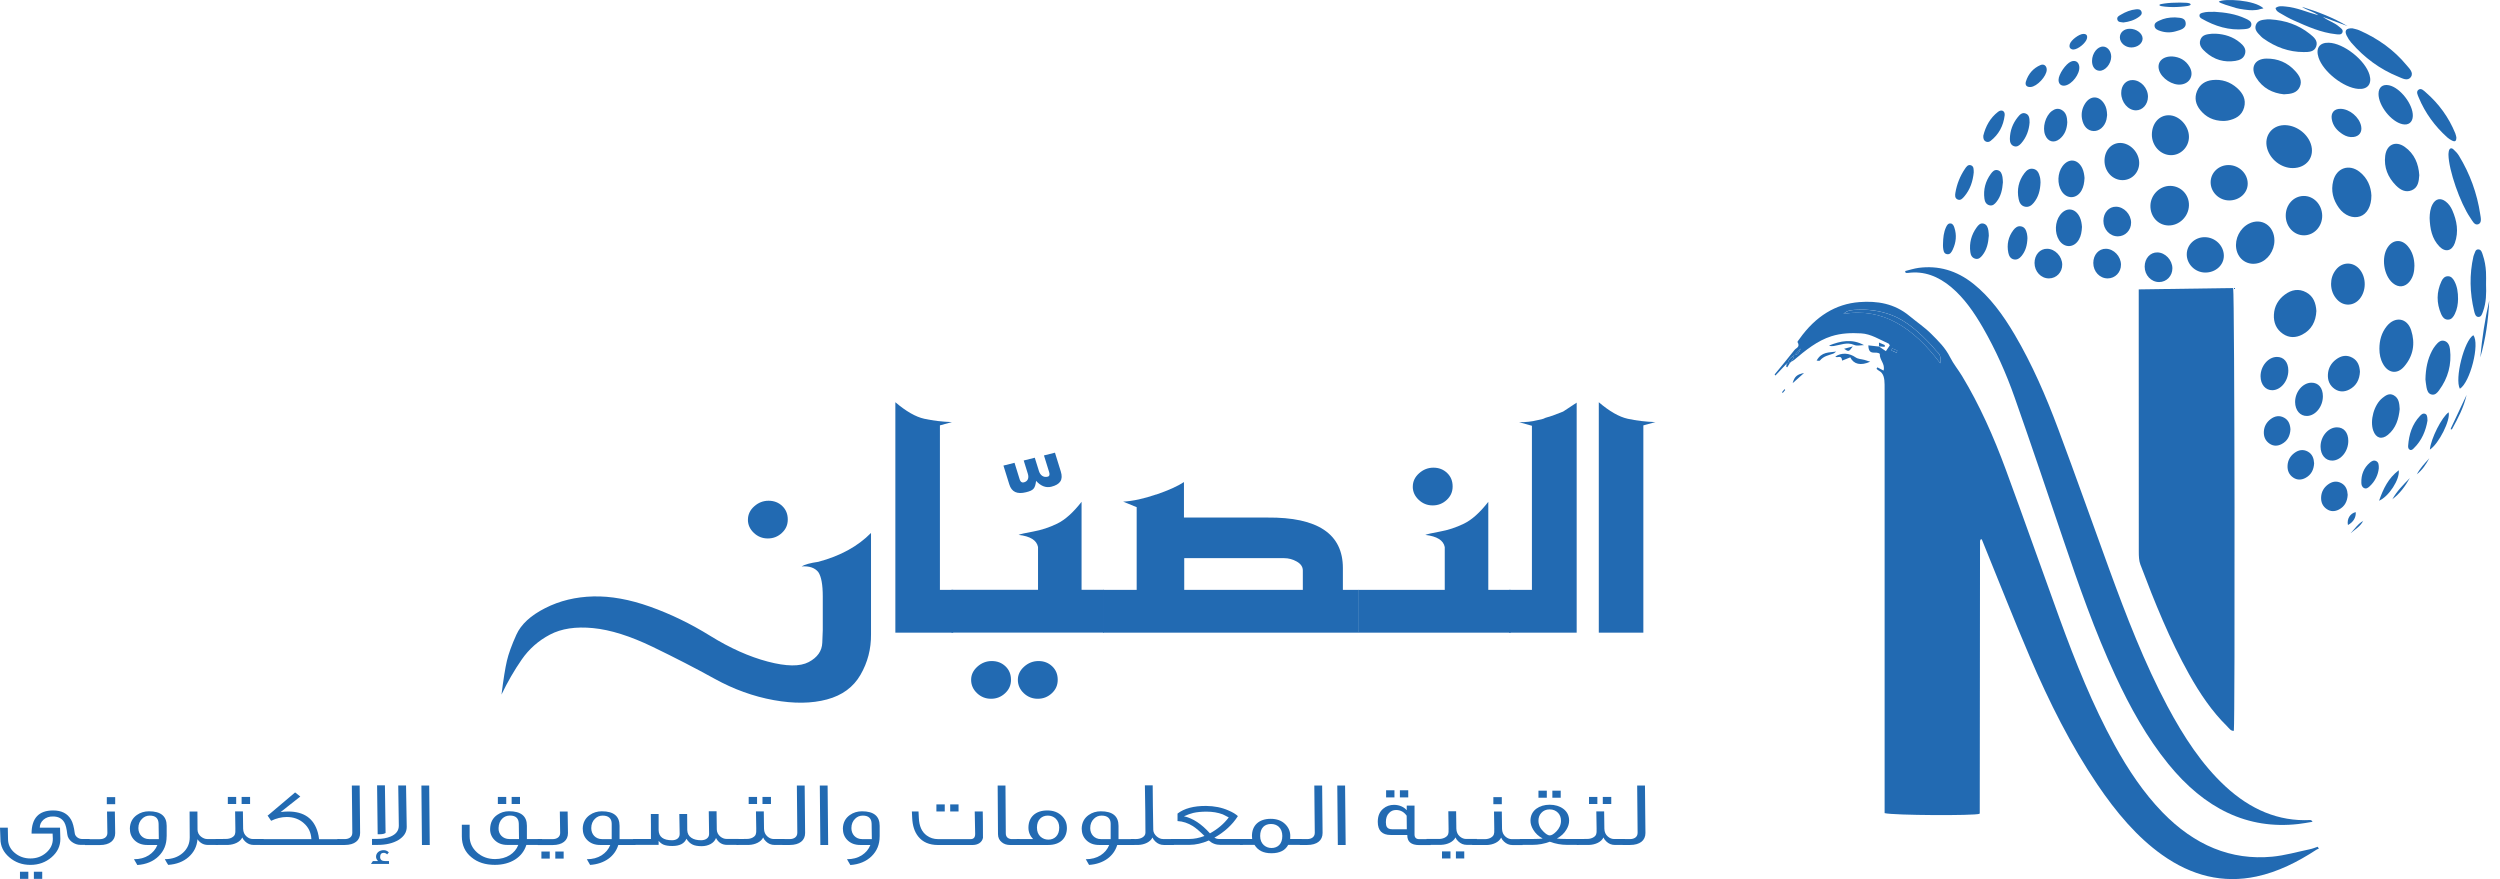 <svg width="91" height="32" viewBox="0 0 91 32" fill="none" xmlns="http://www.w3.org/2000/svg">
<path d="M21.591 21.71C22.23 21.694 22.921 21.819 23.665 22.084C24.409 22.349 25.139 22.703 25.856 23.147C26.573 23.591 27.269 23.903 27.947 24.082C28.625 24.261 29.121 24.267 29.438 24.099C29.755 23.931 29.919 23.696 29.931 23.397C29.943 23.097 29.949 22.944 29.949 22.939V21.71C29.949 21.282 29.895 20.987 29.788 20.827C29.663 20.667 29.459 20.597 29.178 20.618C29.286 20.549 29.489 20.493 29.788 20.45C30.588 20.236 31.227 19.886 31.705 19.399V23.084C31.711 23.619 31.583 24.111 31.323 24.561C31.064 25.012 30.657 25.311 30.101 25.46C29.546 25.609 28.9 25.618 28.162 25.484C27.424 25.35 26.71 25.092 26.017 24.71C25.325 24.327 24.571 23.939 23.756 23.545C22.941 23.152 22.219 22.924 21.589 22.863C20.959 22.801 20.434 22.88 20.018 23.1C19.6 23.32 19.256 23.623 18.988 24.011C18.72 24.399 18.474 24.823 18.254 25.283C18.325 24.721 18.391 24.312 18.451 24.055C18.511 23.798 18.625 23.481 18.796 23.103C18.966 22.727 19.315 22.404 19.844 22.136C20.372 21.867 20.955 21.726 21.595 21.71H21.591ZM27.225 18.916C27.225 18.729 27.301 18.567 27.453 18.431C27.605 18.295 27.78 18.227 27.976 18.227C28.172 18.227 28.339 18.29 28.474 18.419C28.608 18.547 28.675 18.711 28.675 18.909C28.675 19.107 28.604 19.265 28.46 19.399C28.317 19.533 28.146 19.6 27.949 19.6C27.752 19.6 27.581 19.532 27.438 19.395C27.295 19.259 27.224 19.1 27.224 18.918L27.225 18.916Z" fill="#226AB2"/>
<path d="M34.211 21.472H34.696V23.03H32.591V14.641C32.98 14.972 33.33 15.174 33.644 15.243C33.958 15.312 34.294 15.352 34.651 15.364L34.213 15.484V21.473L34.211 21.472Z" fill="#226AB2"/>
<path d="M39.37 21.469H40.185V23.027H34.632V21.469H37.784V19.911C37.736 19.665 37.501 19.518 37.077 19.47C37.131 19.443 37.307 19.403 37.605 19.349C37.903 19.295 38.196 19.2 38.483 19.06C38.77 18.92 39.065 18.656 39.369 18.266V21.469H39.37ZM35.349 24.744C35.349 24.562 35.425 24.403 35.577 24.266C35.729 24.13 35.904 24.062 36.101 24.062C36.298 24.062 36.464 24.126 36.599 24.254C36.734 24.383 36.8 24.545 36.8 24.744C36.8 24.943 36.729 25.1 36.585 25.234C36.442 25.368 36.272 25.435 36.074 25.435C35.877 25.435 35.706 25.367 35.563 25.231C35.42 25.095 35.349 24.932 35.349 24.745V24.744ZM37.05 24.744C37.05 24.562 37.126 24.403 37.278 24.266C37.43 24.13 37.605 24.062 37.803 24.062C38 24.062 38.165 24.126 38.3 24.254C38.435 24.383 38.501 24.545 38.501 24.744C38.501 24.943 38.43 25.1 38.287 25.234C38.143 25.368 37.973 25.435 37.776 25.435C37.578 25.435 37.408 25.367 37.264 25.231C37.121 25.095 37.05 24.932 37.05 24.745V24.744Z" fill="#226AB2"/>
<path d="M42.089 18.001C42.534 17.848 42.869 17.697 43.096 17.547V18.839H46.132C47.965 18.822 48.881 19.435 48.881 20.677V21.471H49.445V23.029H40.157V21.471H41.375V18.461L40.883 18.26C41.24 18.239 41.642 18.151 42.087 17.998L42.089 18.001ZM47.423 21.472V20.766C47.423 20.632 47.349 20.524 47.203 20.441C47.058 20.358 46.903 20.317 46.743 20.317H43.106V21.472H47.423Z" fill="#226AB2"/>
<path d="M54.175 21.471H54.99V23.029H49.437V21.471H52.589V19.913C52.541 19.667 52.306 19.52 51.882 19.471C51.936 19.445 52.112 19.404 52.41 19.35C52.708 19.297 53.001 19.201 53.288 19.061C53.575 18.922 53.87 18.657 54.174 18.267V21.471H54.175ZM51.426 17.713C51.426 17.526 51.502 17.364 51.654 17.228C51.806 17.092 51.981 17.023 52.177 17.023C52.373 17.023 52.54 17.087 52.675 17.216C52.81 17.344 52.876 17.508 52.876 17.706C52.876 17.903 52.805 18.062 52.662 18.196C52.518 18.33 52.348 18.397 52.15 18.397C51.953 18.397 51.783 18.329 51.639 18.192C51.496 18.056 51.425 17.897 51.425 17.715L51.426 17.713Z" fill="#226AB2"/>
<path d="M56.89 14.986L57.391 14.656V23.029H54.929V21.471H55.762V15.498L55.297 15.369C55.548 15.369 55.765 15.345 55.95 15.297C55.998 15.286 56.048 15.276 56.102 15.265C56.156 15.254 56.206 15.235 56.254 15.209C56.32 15.192 56.406 15.166 56.514 15.129C56.622 15.091 56.747 15.043 56.89 14.984V14.986Z" fill="#226AB2"/>
<path d="M59.818 23.03H58.196V14.641C58.585 14.972 58.935 15.174 59.249 15.243C59.563 15.312 59.898 15.352 60.256 15.364L59.818 15.484V23.031V23.03Z" fill="#226AB2"/>
<path d="M38.401 16.479L38.614 17.165C38.707 17.464 38.591 17.636 38.267 17.717C38.061 17.769 37.875 17.682 37.714 17.504C37.676 17.788 37.621 17.85 37.345 17.918C37.022 17.999 36.823 17.906 36.739 17.633L36.525 16.947L36.929 16.846L37.117 17.453C37.144 17.541 37.198 17.575 37.267 17.559C37.424 17.519 37.457 17.388 37.414 17.247L37.263 16.762L37.666 16.661L37.817 17.146C37.864 17.295 37.978 17.391 38.135 17.351C38.203 17.334 38.217 17.274 38.189 17.185L38 16.578L38.403 16.477L38.401 16.479Z" fill="#226AB2"/>
<path d="M3.262 30.539V30.753H2.929C2.818 30.753 2.711 30.717 2.613 30.644C2.518 30.57 2.46 30.477 2.448 30.359C2.427 30.169 2.393 30.025 2.341 29.934C2.254 29.79 2.119 29.72 1.929 29.72C1.794 29.716 1.678 29.757 1.583 29.837C1.492 29.918 1.448 30.014 1.448 30.128H2.185L2.197 30.539C2.197 30.8 2.09 31.02 1.877 31.204C1.667 31.387 1.407 31.482 1.107 31.482C0.806 31.482 0.551 31.389 0.337 31.204C0.123 31.019 0.016 30.8 0.016 30.536C0.012 30.453 0.008 30.319 0 30.128H0.284C0.284 30.199 0.288 30.336 0.292 30.539C0.292 30.736 0.371 30.904 0.53 31.04C0.691 31.178 0.885 31.248 1.107 31.248C1.329 31.248 1.522 31.178 1.683 31.037C1.844 30.896 1.923 30.729 1.923 30.533L1.915 30.343H1.149C1.149 29.781 1.413 29.5 1.935 29.5C2.239 29.5 2.457 29.61 2.586 29.834C2.648 29.937 2.692 30.104 2.721 30.328C2.733 30.446 2.86 30.539 2.981 30.539H3.265H3.262ZM1.031 31.991H0.727V31.73H1.031V31.991ZM1.537 31.991H1.233V31.73H1.537V31.991Z" fill="#226AB2"/>
<path d="M4.193 30.325C4.193 30.592 3.995 30.76 3.633 30.76H3.093V30.546H3.629C3.79 30.546 3.909 30.469 3.909 30.319C3.909 30.348 3.905 30.091 3.896 29.54H4.181C4.189 30.068 4.193 30.328 4.193 30.325ZM4.193 29.273H3.888V29.016H4.193V29.273Z" fill="#226AB2"/>
<path d="M6.065 30.448C6.065 30.739 5.967 30.976 5.773 31.166C5.58 31.356 5.32 31.464 4.999 31.487L4.876 31.276C5.082 31.276 5.263 31.229 5.416 31.132C5.559 31.039 5.668 30.914 5.729 30.757H5.358C5.168 30.757 5.015 30.7 4.896 30.584C4.777 30.467 4.727 30.323 4.727 30.16C4.731 29.942 4.822 29.778 4.983 29.665C5.11 29.575 5.259 29.531 5.424 29.531C5.852 29.531 6.067 29.708 6.067 30.06V30.448H6.065ZM5.781 30.544L5.773 29.986C5.769 29.788 5.662 29.688 5.453 29.688C5.342 29.688 5.251 29.725 5.172 29.803C5.086 29.886 5.037 29.999 5.037 30.143C5.037 30.367 5.19 30.544 5.432 30.544H5.783H5.781Z" fill="#226AB2"/>
<path d="M7.942 30.542C7.938 30.578 7.938 30.652 7.938 30.756H7.571C7.41 30.756 7.283 30.686 7.188 30.549C7.168 30.812 7.057 31.027 6.864 31.197C6.67 31.367 6.423 31.461 6.122 31.482C6.094 31.441 6.052 31.372 5.999 31.274C6.267 31.274 6.485 31.197 6.658 31.043C6.823 30.893 6.906 30.706 6.906 30.482L6.901 29.539H7.186L7.19 30.204C7.194 30.304 7.234 30.387 7.317 30.454C7.391 30.511 7.466 30.541 7.543 30.541H7.942V30.542Z" fill="#226AB2"/>
<path d="M9.601 30.756H9.234C9.111 30.756 9.009 30.712 8.922 30.628C8.872 30.581 8.839 30.535 8.819 30.484C8.741 30.648 8.531 30.745 8.305 30.755H7.848V30.54H7.991C8.114 30.537 8.193 30.537 8.225 30.537C8.304 30.537 8.374 30.521 8.439 30.487C8.521 30.443 8.562 30.383 8.562 30.306C8.57 30.36 8.57 30.102 8.558 29.534H8.842C8.842 29.748 8.846 29.958 8.85 30.169C8.854 30.285 8.895 30.38 8.977 30.45C9.048 30.511 9.126 30.54 9.203 30.54H9.598V30.755L9.601 30.756ZM8.597 29.265H8.293V29.008H8.597V29.265ZM9.103 29.265H8.795V29.008H9.103V29.265Z" fill="#226AB2"/>
<path d="M12.36 30.544V30.759H9.466V30.544H11.334C11.322 30.304 11.227 30.109 11.058 29.963C10.889 29.813 10.683 29.739 10.437 29.739C10.248 29.739 10.058 29.786 9.869 29.877L9.738 29.683C9.738 29.683 9.75 29.68 9.758 29.677L10.742 28.844L10.931 28.994L10.215 29.559C10.31 29.546 10.4 29.539 10.487 29.539C11.068 29.539 11.426 29.793 11.569 30.305C11.59 30.382 11.606 30.462 11.614 30.546H12.36V30.544Z" fill="#226AB2"/>
<path d="M13.108 30.322C13.108 30.589 12.91 30.757 12.548 30.757H12.28V30.543H12.544C12.705 30.543 12.824 30.466 12.824 30.315C12.824 30.104 12.82 29.818 12.816 29.456C12.812 29.039 12.807 28.751 12.807 28.594H13.092C13.092 28.748 13.096 29.035 13.1 29.459C13.104 29.821 13.108 30.108 13.108 30.322Z" fill="#226AB2"/>
<path d="M14.162 31.447H13.503L13.573 31.343H13.763C13.714 31.296 13.688 31.244 13.688 31.183C13.688 31.049 13.803 30.946 13.965 30.946C14.039 30.946 14.1 30.972 14.154 31.026L14.092 31.1C14.055 31.063 14.013 31.043 13.969 31.043C13.882 31.043 13.837 31.093 13.837 31.196C13.837 31.293 13.896 31.343 14.015 31.343H14.158L14.162 31.447ZM14.805 30.1C14.805 30.293 14.706 30.45 14.504 30.575C14.307 30.694 14.051 30.755 13.739 30.755H13.541V30.537H13.722C13.916 30.537 14.081 30.508 14.224 30.447C14.422 30.363 14.517 30.23 14.517 30.053C14.517 30.005 14.508 29.518 14.496 28.591H14.78L14.805 30.099V30.1ZM14.035 30.321C13.96 30.368 13.866 30.368 13.747 30.368C13.747 30.073 13.739 29.479 13.726 28.586H14.011L14.035 30.321Z" fill="#226AB2"/>
<path d="M15.643 30.757H15.359L15.339 28.594H15.623L15.643 30.757Z" fill="#226AB2"/>
<path d="M19.731 30.756H19.159C19.023 31.201 18.59 31.481 18.014 31.481C17.668 31.481 17.383 31.391 17.162 31.206C16.927 31.016 16.811 30.761 16.811 30.444V30.02H17.095V30.444C17.095 30.674 17.186 30.869 17.363 31.029C17.544 31.19 17.762 31.27 18.022 31.27C18.433 31.27 18.747 31.066 18.866 30.755H18.463C18.278 30.755 18.125 30.698 18.006 30.581C17.887 30.465 17.833 30.321 17.841 30.157C17.849 29.939 17.935 29.776 18.096 29.663C18.224 29.573 18.368 29.529 18.528 29.529C18.961 29.529 19.179 29.705 19.179 30.057V30.541H19.731V30.756ZM18.427 29.265H18.122V29.008H18.427V29.265ZM18.892 30.541L18.884 29.983C18.88 29.786 18.773 29.686 18.563 29.686C18.452 29.686 18.358 29.722 18.279 29.8C18.197 29.883 18.152 29.997 18.148 30.14C18.136 30.365 18.305 30.541 18.539 30.541H18.893H18.892ZM18.928 29.265H18.624V29.008H18.928V29.265Z" fill="#226AB2"/>
<path d="M20.674 30.325C20.674 30.592 20.477 30.76 20.114 30.76H19.574V30.545H20.11C20.271 30.545 20.39 30.468 20.39 30.318C20.39 30.348 20.386 30.091 20.378 29.539H20.662C20.67 30.067 20.674 30.328 20.674 30.325ZM20.011 31.254H19.707V30.997H20.011V31.254ZM20.517 31.254H20.213V30.997H20.517V31.254Z" fill="#226AB2"/>
<path d="M23.131 30.758H22.506C22.379 31.173 22.004 31.447 21.48 31.483C21.456 31.44 21.414 31.374 21.361 31.276C21.567 31.276 21.748 31.229 21.901 31.132C22.044 31.039 22.153 30.914 22.214 30.757H21.843C21.654 30.757 21.501 30.7 21.381 30.584C21.262 30.467 21.212 30.323 21.212 30.16C21.216 29.942 21.307 29.778 21.468 29.665C21.595 29.575 21.744 29.531 21.909 29.531C22.337 29.531 22.552 29.708 22.552 30.06V30.544H23.132V30.758H23.131ZM22.266 30.544V29.986C22.266 29.788 22.147 29.688 21.938 29.688C21.827 29.688 21.736 29.725 21.657 29.803C21.571 29.886 21.522 29.999 21.522 30.143C21.522 30.367 21.674 30.544 21.917 30.544H22.268H22.266Z" fill="#226AB2"/>
<path d="M26.881 30.54V30.754H26.47C26.285 30.754 26.149 30.671 26.063 30.503C25.997 30.687 25.787 30.801 25.541 30.801C25.401 30.801 25.289 30.782 25.212 30.744C25.121 30.701 25.047 30.631 24.986 30.53C24.912 30.707 24.738 30.794 24.472 30.794C24.336 30.794 24.224 30.777 24.147 30.743C24.081 30.713 24.024 30.669 23.974 30.606V30.753H23.043V30.539H23.694V30.017C23.694 29.914 23.694 29.783 23.69 29.629H23.974V30.213C23.978 30.461 24.143 30.585 24.46 30.585C24.621 30.585 24.74 30.508 24.74 30.357C24.74 30.287 24.736 30.043 24.727 29.629H25.012C25.012 29.756 25.012 29.95 25.016 30.213C25.02 30.337 25.07 30.431 25.165 30.495C25.251 30.555 25.37 30.585 25.519 30.585C25.68 30.585 25.811 30.505 25.811 30.357C25.811 30.294 25.807 30.02 25.799 29.531H26.083C26.083 29.675 26.087 29.896 26.091 30.196C26.095 30.299 26.141 30.386 26.223 30.453C26.293 30.51 26.37 30.537 26.448 30.537H26.886L26.881 30.54Z" fill="#226AB2"/>
<path d="M28.561 30.756H28.194C28.071 30.756 27.968 30.712 27.881 30.628C27.831 30.581 27.799 30.535 27.779 30.484C27.7 30.648 27.49 30.745 27.264 30.755H26.807V30.54H26.951C27.074 30.537 27.152 30.537 27.185 30.537C27.263 30.537 27.333 30.521 27.398 30.487C27.481 30.443 27.521 30.383 27.521 30.306C27.53 30.36 27.53 30.102 27.517 29.534H27.802C27.802 29.748 27.806 29.958 27.81 30.169C27.814 30.285 27.854 30.38 27.937 30.45C28.007 30.511 28.086 30.54 28.163 30.54H28.558V30.755L28.561 30.756ZM27.557 29.265H27.252V29.008H27.557V29.265ZM28.063 29.265H27.754V29.008H28.063V29.265Z" fill="#226AB2"/>
<path d="M29.306 30.322C29.306 30.589 29.108 30.757 28.746 30.757H28.478V30.543H28.742C28.903 30.543 29.022 30.466 29.022 30.315C29.022 30.104 29.018 29.818 29.014 29.456C29.01 29.039 29.006 28.751 29.006 28.594H29.29C29.29 28.748 29.294 29.035 29.298 29.459C29.302 29.821 29.306 30.108 29.306 30.322Z" fill="#226AB2"/>
<path d="M30.145 30.757H29.861L29.841 28.594H30.125L30.145 30.757Z" fill="#226AB2"/>
<path d="M32.019 30.448C32.019 30.739 31.92 30.976 31.727 31.166C31.533 31.356 31.273 31.464 30.953 31.487L30.83 31.276C31.035 31.276 31.217 31.229 31.37 31.132C31.513 31.039 31.621 30.914 31.682 30.757H31.311C31.122 30.757 30.969 30.7 30.85 30.584C30.731 30.467 30.681 30.323 30.681 30.16C30.685 29.942 30.776 29.778 30.937 29.665C31.064 29.575 31.213 29.531 31.378 29.531C31.805 29.531 32.02 29.708 32.02 30.06V30.448H32.019ZM31.735 30.544L31.727 29.986C31.723 29.788 31.616 29.688 31.406 29.688C31.295 29.688 31.204 29.725 31.126 29.803C31.04 29.886 30.991 29.999 30.991 30.143C30.991 30.367 31.142 30.544 31.386 30.544H31.736H31.735Z" fill="#226AB2"/>
<path d="M35.78 30.497C35.748 30.658 35.603 30.758 35.401 30.758H34.142C33.825 30.758 33.586 30.654 33.422 30.447C33.287 30.277 33.216 30.052 33.204 29.774L33.192 29.537H33.434L33.446 29.774C33.458 30.069 33.553 30.282 33.734 30.413C33.853 30.5 33.99 30.544 34.142 30.544H35.331C35.442 30.544 35.496 30.48 35.496 30.357C35.496 30.283 35.492 30.009 35.48 29.537H35.772C35.776 29.707 35.78 30.028 35.78 30.496V30.497ZM34.389 29.538H34.085V29.281H34.389V29.538ZM34.891 29.538H34.587V29.281H34.891V29.538Z" fill="#226AB2"/>
<path d="M37.115 30.757H36.76C36.645 30.757 36.546 30.724 36.468 30.66C36.377 30.59 36.327 30.49 36.327 30.363L36.315 28.594H36.599L36.611 30.332C36.611 30.456 36.678 30.525 36.805 30.543H37.113V30.757H37.115Z" fill="#226AB2"/>
<path d="M38.836 30.128C38.836 30.52 38.584 30.757 38.157 30.757H37.008V30.543H37.605C37.493 30.426 37.435 30.289 37.435 30.128C37.435 29.741 37.695 29.5 38.123 29.5C38.34 29.5 38.518 29.567 38.653 29.7C38.772 29.817 38.834 29.96 38.834 30.127L38.836 30.128ZM38.556 30.125C38.556 29.988 38.511 29.878 38.424 29.794C38.346 29.724 38.251 29.688 38.14 29.688C38.029 29.688 37.935 29.724 37.864 29.794C37.786 29.871 37.745 29.981 37.745 30.125C37.745 30.269 37.79 30.376 37.876 30.456C37.955 30.526 38.05 30.562 38.161 30.562C38.272 30.562 38.366 30.526 38.437 30.456C38.515 30.379 38.556 30.269 38.556 30.125Z" fill="#226AB2"/>
<path d="M41.293 30.758H40.667C40.54 31.173 40.166 31.447 39.642 31.483C39.618 31.44 39.576 31.374 39.523 31.276C39.728 31.276 39.91 31.229 40.063 31.132C40.206 31.039 40.314 30.914 40.375 30.757H40.005C39.815 30.757 39.662 30.7 39.543 30.584C39.424 30.467 39.374 30.323 39.374 30.16C39.378 29.942 39.469 29.778 39.63 29.665C39.757 29.575 39.906 29.531 40.071 29.531C40.498 29.531 40.714 29.708 40.714 30.06V30.544H41.294V30.758H41.293ZM40.428 30.544V29.986C40.428 29.788 40.309 29.688 40.099 29.688C39.988 29.688 39.898 29.725 39.819 29.803C39.733 29.886 39.684 29.999 39.684 30.143C39.684 30.367 39.835 30.544 40.079 30.544H40.429H40.428Z" fill="#226AB2"/>
<path d="M42.732 30.757H42.365C42.242 30.757 42.14 30.713 42.053 30.629C42.003 30.582 41.971 30.536 41.95 30.485C41.872 30.649 41.662 30.746 41.436 30.756H41.164V30.541H41.358C41.432 30.541 41.502 30.525 41.571 30.491C41.654 30.444 41.694 30.384 41.694 30.308C41.694 29.843 41.686 29.268 41.674 28.586H41.958C41.962 29.038 41.966 29.579 41.979 30.211C41.983 30.301 42.029 30.381 42.11 30.451C42.184 30.512 42.259 30.541 42.336 30.541H42.731V30.756L42.732 30.757Z" fill="#226AB2"/>
<path d="M45.235 30.753H44.421C44.256 30.753 44.116 30.699 44.001 30.593C43.759 30.699 43.52 30.753 43.294 30.753H42.614V30.539H43.29C43.467 30.539 43.652 30.503 43.842 30.429C43.677 30.265 43.537 30.145 43.422 30.071C43.245 29.961 43.06 29.897 42.862 29.887V29.614C43.106 29.427 43.451 29.333 43.904 29.336C44.204 29.339 44.476 29.393 44.722 29.503C44.874 29.567 44.986 29.637 45.059 29.707C44.858 30.022 44.574 30.282 44.203 30.493C44.248 30.519 44.302 30.537 44.372 30.54H45.237V30.754L45.235 30.753ZM44.725 29.753C44.651 29.717 44.58 29.68 44.511 29.644C44.334 29.577 44.137 29.544 43.919 29.544C43.729 29.544 43.568 29.56 43.433 29.591C43.338 29.614 43.223 29.655 43.095 29.712C43.416 29.782 43.733 29.989 44.042 30.334C44.318 30.183 44.548 29.99 44.725 29.756V29.753Z" fill="#226AB2"/>
<path d="M47.388 30.754H46.89C46.779 30.958 46.578 31.058 46.281 31.058C45.985 31.058 45.792 30.958 45.664 30.754H45.134V30.54H45.579C45.575 30.503 45.571 30.466 45.571 30.43C45.571 30.042 45.827 29.805 46.254 29.805C46.472 29.805 46.649 29.868 46.781 29.998C46.904 30.119 46.966 30.262 46.966 30.43C46.966 30.466 46.966 30.503 46.962 30.54H47.381L47.389 30.754H47.388ZM46.676 30.43C46.676 30.293 46.636 30.179 46.549 30.096C46.471 30.026 46.376 29.993 46.265 29.993C46.154 29.993 46.055 30.026 45.985 30.096C45.907 30.176 45.87 30.286 45.87 30.43C45.87 30.574 45.915 30.68 46.001 30.761C46.08 30.831 46.175 30.867 46.285 30.867C46.396 30.867 46.491 30.83 46.562 30.761C46.64 30.68 46.676 30.57 46.676 30.43Z" fill="#226AB2"/>
<path d="M48.142 30.322C48.142 30.589 47.944 30.757 47.582 30.757H47.314V30.543H47.578C47.739 30.543 47.858 30.466 47.858 30.315C47.858 30.104 47.854 29.818 47.849 29.456C47.846 29.039 47.841 28.751 47.841 28.594H48.126C48.126 28.748 48.13 29.035 48.134 29.459C48.138 29.821 48.142 30.108 48.142 30.322Z" fill="#226AB2"/>
<path d="M48.982 30.757H48.697L48.677 28.594H48.961L48.982 30.757Z" fill="#226AB2"/>
<path d="M52.076 30.761H51.661C51.364 30.761 51.22 30.637 51.225 30.393H50.62C50.308 30.393 50.151 30.232 50.151 29.915C50.151 29.704 50.217 29.544 50.352 29.434C50.459 29.343 50.592 29.296 50.743 29.296C50.937 29.296 51.114 29.38 51.197 29.486H51.205V29.323H51.489V30.378C51.489 30.488 51.547 30.545 51.662 30.545H52.078V30.76L52.076 30.761ZM51.208 30.186L51.203 29.692C51.105 29.554 50.978 29.484 50.817 29.484C50.714 29.484 50.627 29.52 50.561 29.594C50.482 29.671 50.446 29.784 50.446 29.928C50.446 30.005 50.458 30.059 50.478 30.095C50.511 30.155 50.577 30.185 50.676 30.185H51.206L51.208 30.186ZM50.758 29.026H50.454V28.766H50.758V29.026ZM51.26 29.026H50.956V28.766H51.26V29.026Z" fill="#226AB2"/>
<path d="M53.761 30.753H53.394C53.271 30.753 53.168 30.709 53.081 30.625C53.031 30.578 52.999 30.532 52.979 30.482C52.9 30.645 52.69 30.742 52.464 30.752H51.925V30.538H52.382C52.46 30.538 52.529 30.521 52.596 30.487C52.682 30.44 52.723 30.381 52.723 30.304C52.731 30.357 52.731 30.099 52.719 29.531H53.003C53.003 29.745 53.007 29.955 53.011 30.166C53.015 30.283 53.056 30.377 53.138 30.448C53.209 30.508 53.287 30.538 53.364 30.538H53.759V30.752L53.761 30.753ZM52.797 31.247H52.489V30.99H52.797V31.247ZM53.299 31.247H52.995V30.99H53.299V31.247Z" fill="#226AB2"/>
<path d="M55.424 30.76H55.057C54.934 30.76 54.831 30.716 54.745 30.633C54.694 30.586 54.662 30.539 54.642 30.489C54.563 30.653 54.353 30.749 54.127 30.759H53.588V30.545H54.049C54.127 30.545 54.198 30.529 54.263 30.494C54.345 30.447 54.386 30.388 54.386 30.311C54.394 30.365 54.394 30.107 54.382 29.539H54.666C54.666 29.753 54.67 29.963 54.674 30.174C54.678 30.29 54.719 30.384 54.801 30.455C54.872 30.515 54.95 30.545 55.027 30.545H55.422V30.759L55.424 30.76ZM54.666 29.273H54.358V29.016H54.666V29.273Z" fill="#226AB2"/>
<path d="M57.461 30.539V30.753H57.034C56.832 30.753 56.626 30.717 56.413 30.639C56.203 30.716 55.997 30.753 55.791 30.753H55.322V30.539H55.804C55.973 30.539 56.092 30.532 56.154 30.523C56.001 30.439 55.886 30.332 55.808 30.198C55.742 30.089 55.709 29.981 55.709 29.874C55.709 29.691 55.779 29.547 55.919 29.439C56.05 29.343 56.215 29.292 56.408 29.292C56.602 29.292 56.771 29.343 56.902 29.439C57.046 29.546 57.116 29.69 57.116 29.874C57.116 29.981 57.084 30.089 57.017 30.198C56.939 30.332 56.824 30.439 56.671 30.523C56.733 30.532 56.852 30.539 57.021 30.539H57.461ZM56.304 29.038H56V28.781H56.304V29.038ZM56.819 29.874C56.819 29.76 56.786 29.667 56.716 29.59C56.637 29.506 56.534 29.462 56.407 29.462C56.28 29.462 56.181 29.505 56.103 29.59C56.032 29.667 56 29.76 56 29.874C56 30.022 56.058 30.152 56.177 30.265C56.272 30.362 56.35 30.409 56.411 30.409C56.477 30.409 56.555 30.362 56.651 30.265C56.762 30.152 56.82 30.022 56.82 29.874H56.819ZM56.81 29.038H56.506V28.781H56.81V29.038Z" fill="#226AB2"/>
<path d="M59.148 30.756H58.782C58.658 30.756 58.556 30.712 58.469 30.628C58.419 30.581 58.386 30.535 58.366 30.484C58.288 30.648 58.078 30.745 57.852 30.755H57.395V30.54H57.539C57.663 30.537 57.741 30.537 57.774 30.537C57.852 30.537 57.921 30.521 57.987 30.487C58.07 30.443 58.111 30.383 58.111 30.306C58.119 30.36 58.119 30.102 58.106 29.534H58.391C58.391 29.748 58.395 29.958 58.399 30.169C58.403 30.285 58.443 30.38 58.526 30.45C58.596 30.511 58.675 30.54 58.752 30.54H59.147V30.755L59.148 30.756ZM58.144 29.265H57.84V29.008H58.144V29.265ZM58.65 29.265H58.342V29.008H58.65V29.265Z" fill="#226AB2"/>
<path d="M59.894 30.322C59.894 30.589 59.696 30.757 59.333 30.757H59.065V30.543H59.329C59.49 30.543 59.609 30.466 59.609 30.315C59.609 30.104 59.605 29.818 59.601 29.456C59.597 29.039 59.593 28.751 59.593 28.594H59.877C59.877 28.748 59.881 29.035 59.885 29.459C59.889 29.821 59.894 30.108 59.894 30.322Z" fill="#226AB2"/>
<path d="M81.98 0.373C81.864 0.378 81.51 0.328 81.399 0.294C81.171 0.224 80.779 0.115 80.765 0.059C80.944 -0.061 82.074 -0.006 82.391 0.305C82.143 0.353 82.262 0.361 81.98 0.373Z" fill="#226AB2"/>
<path d="M83.876 8.566C83.507 8.573 83.206 8.259 83.201 7.861C83.194 7.459 83.479 7.139 83.85 7.133C84.22 7.127 84.522 7.447 84.528 7.849C84.533 8.238 84.241 8.559 83.876 8.566Z" fill="#226AB2"/>
<path d="M82.789 8.754C82.79 9.126 82.544 9.478 82.215 9.574C81.831 9.687 81.466 9.453 81.4 9.052C81.341 8.691 81.533 8.309 81.856 8.143C82.317 7.907 82.788 8.215 82.789 8.754Z" fill="#226AB2"/>
<path d="M86.319 7.117C86.32 7.507 86.159 7.787 85.913 7.874C85.653 7.966 85.341 7.848 85.139 7.571C84.924 7.275 84.837 6.945 84.93 6.583C85.05 6.111 85.507 5.955 85.888 6.254C86.181 6.484 86.304 6.799 86.319 7.117Z" fill="#226AB2"/>
<path d="M83.452 6.118C83.034 6.117 82.632 5.804 82.522 5.394C82.406 4.961 82.682 4.575 83.124 4.556C83.54 4.537 83.971 4.831 84.111 5.23C84.276 5.701 83.965 6.12 83.452 6.118Z" fill="#226AB2"/>
<path d="M87.885 9.672C87.883 9.889 87.841 10.079 87.714 10.242C87.545 10.456 87.309 10.481 87.099 10.306C86.763 10.026 86.67 9.365 86.914 8.999C87.102 8.718 87.411 8.696 87.635 8.952C87.818 9.161 87.882 9.413 87.885 9.672Z" fill="#226AB2"/>
<path d="M84.851 10.336C84.851 10.146 84.907 9.975 85.022 9.825C85.256 9.519 85.666 9.517 85.904 9.82C86.137 10.118 86.133 10.583 85.895 10.876C85.677 11.143 85.314 11.161 85.077 10.911C84.925 10.751 84.853 10.557 84.851 10.336Z" fill="#226AB2"/>
<path d="M85.191 3.961C85.523 3.963 85.881 4.263 85.946 4.592C85.989 4.807 85.876 4.964 85.662 4.987C85.526 5.002 85.401 4.965 85.286 4.894C85.075 4.762 84.915 4.589 84.875 4.329C84.841 4.103 84.967 3.959 85.191 3.961Z" fill="#226AB2"/>
<path d="M88.062 6.378C88.046 6.606 88.018 6.83 87.788 6.926C87.562 7.02 87.371 6.91 87.214 6.752C86.919 6.454 86.768 6.093 86.822 5.667C86.874 5.26 87.2 5.111 87.532 5.346C87.883 5.595 88.035 5.959 88.062 6.378Z" fill="#226AB2"/>
<path d="M81.141 7.296C80.771 7.295 80.463 6.99 80.467 6.629C80.47 6.283 80.762 6.006 81.121 6.008C81.502 6.01 81.817 6.317 81.817 6.685C81.817 7.026 81.516 7.298 81.141 7.296Z" fill="#226AB2"/>
<path d="M80.272 9.921C79.902 9.92 79.594 9.615 79.598 9.254C79.601 8.908 79.893 8.631 80.252 8.633C80.633 8.635 80.948 8.942 80.948 9.31C80.949 9.651 80.647 9.923 80.272 9.921Z" fill="#226AB2"/>
<path d="M84.316 11.322C84.297 11.704 84.138 12.006 83.8 12.18C83.57 12.299 83.325 12.307 83.099 12.152C82.856 11.985 82.755 11.743 82.77 11.453C82.786 11.147 82.928 10.902 83.168 10.724C83.409 10.544 83.676 10.492 83.95 10.643C84.211 10.786 84.299 11.037 84.316 11.322Z" fill="#226AB2"/>
<path d="M85.902 13.533C85.887 13.821 85.768 14.049 85.513 14.18C85.339 14.27 85.154 14.276 84.983 14.159C84.8 14.033 84.724 13.85 84.736 13.631C84.748 13.4 84.854 13.215 85.036 13.081C85.218 12.945 85.419 12.906 85.626 13.02C85.823 13.128 85.89 13.317 85.902 13.533Z" fill="#226AB2"/>
<path d="M85.456 18.012C85.444 18.251 85.345 18.44 85.133 18.549C84.989 18.623 84.836 18.629 84.694 18.531C84.542 18.427 84.479 18.275 84.489 18.093C84.499 17.902 84.587 17.749 84.737 17.637C84.888 17.525 85.055 17.492 85.227 17.587C85.391 17.677 85.446 17.833 85.456 18.012Z" fill="#226AB2"/>
<path d="M84.234 16.864C84.222 17.102 84.123 17.292 83.911 17.401C83.767 17.475 83.614 17.48 83.472 17.383C83.32 17.279 83.257 17.127 83.267 16.945C83.277 16.754 83.365 16.601 83.515 16.489C83.666 16.376 83.834 16.344 84.005 16.438C84.169 16.528 84.224 16.685 84.234 16.864Z" fill="#226AB2"/>
<path d="M83.372 15.629C83.36 15.868 83.261 16.057 83.049 16.166C82.905 16.241 82.752 16.246 82.61 16.148C82.458 16.044 82.395 15.892 82.404 15.711C82.414 15.519 82.503 15.366 82.653 15.254C82.804 15.142 82.971 15.109 83.142 15.204C83.307 15.294 83.362 15.451 83.372 15.629Z" fill="#226AB2"/>
<path d="M83.135 3.433C82.728 3.392 82.365 3.214 82.127 2.83C81.898 2.462 82.069 2.139 82.494 2.133C82.908 2.127 83.266 2.275 83.548 2.588C83.695 2.75 83.814 2.936 83.711 3.163C83.606 3.392 83.385 3.422 83.135 3.433Z" fill="#226AB2"/>
<path d="M88.438 7.937C88.442 7.763 88.461 7.593 88.544 7.438C88.656 7.23 88.84 7.192 89.026 7.337C89.133 7.42 89.209 7.529 89.263 7.652C89.433 8.038 89.502 8.436 89.356 8.846C89.252 9.137 89.013 9.195 88.798 8.976C88.519 8.69 88.452 8.321 88.438 7.937Z" fill="#226AB2"/>
<path d="M86.61 12.695C86.61 12.393 86.686 12.114 86.876 11.876C87.175 11.503 87.618 11.566 87.766 12.02C87.921 12.5 87.845 12.955 87.511 13.342C87.261 13.633 86.935 13.588 86.745 13.253C86.647 13.08 86.61 12.892 86.61 12.695Z" fill="#226AB2"/>
<path d="M79.678 7.472C79.671 7.879 79.325 8.217 78.925 8.207C78.551 8.197 78.266 7.88 78.275 7.483C78.285 7.087 78.621 6.757 79.006 6.766C79.388 6.774 79.685 7.087 79.678 7.472Z" fill="#226AB2"/>
<path d="M89.473 10.885C89.471 11.061 89.442 11.252 89.355 11.429C89.302 11.535 89.235 11.637 89.101 11.635C88.974 11.633 88.903 11.536 88.858 11.433C88.685 11.033 88.685 10.63 88.871 10.234C88.915 10.14 88.985 10.056 89.102 10.055C89.219 10.053 89.286 10.136 89.337 10.229C89.444 10.426 89.473 10.643 89.473 10.885Z" fill="#226AB2"/>
<path d="M80.931 4.403C80.562 4.399 80.294 4.259 80.089 4.006C79.926 3.804 79.868 3.57 79.97 3.32C80.071 3.071 80.27 2.943 80.528 2.914C80.871 2.876 81.178 2.977 81.436 3.209C81.642 3.395 81.766 3.622 81.685 3.914C81.601 4.215 81.367 4.333 81.09 4.389C81.025 4.402 80.958 4.401 80.931 4.403Z" fill="#226AB2"/>
<path d="M86.578 3.418C86.579 3.178 86.727 3.056 86.959 3.104C87.365 3.188 87.84 3.799 87.827 4.222C87.82 4.451 87.668 4.571 87.446 4.52C87.037 4.429 86.576 3.844 86.578 3.418Z" fill="#226AB2"/>
<path d="M84.765 1.555C85.309 1.569 86.096 2.19 86.251 2.725C86.346 3.056 86.181 3.262 85.842 3.236C85.303 3.194 84.564 2.611 84.395 2.095C84.284 1.757 84.429 1.546 84.765 1.555Z" fill="#226AB2"/>
<path d="M85.632 1.032C85.691 1.049 85.792 1.065 85.883 1.105C86.549 1.398 87.133 1.809 87.602 2.376C87.7 2.495 87.865 2.643 87.758 2.8C87.641 2.971 87.444 2.851 87.298 2.792C86.628 2.52 86.059 2.098 85.583 1.549C85.518 1.473 85.462 1.386 85.418 1.295C85.332 1.112 85.395 1.021 85.632 1.032Z" fill="#226AB2"/>
<path d="M82.643 0.705C83.17 0.74 83.655 0.896 84.073 1.231C84.212 1.343 84.382 1.473 84.312 1.684C84.243 1.896 84.032 1.895 83.853 1.895C83.313 1.895 82.829 1.715 82.39 1.403C82.357 1.38 82.326 1.353 82.298 1.324C82.188 1.207 82.046 1.09 82.114 0.907C82.181 0.726 82.362 0.723 82.522 0.705C82.563 0.701 82.603 0.705 82.643 0.705Z" fill="#226AB2"/>
<path d="M89.411 4.995C89.414 5.138 89.367 5.171 89.258 5.119C89.194 5.088 89.132 5.046 89.078 4.999C88.629 4.595 88.279 4.117 88.044 3.556C88.006 3.463 87.936 3.34 88.032 3.268C88.13 3.193 88.227 3.299 88.3 3.363C88.772 3.773 89.133 4.268 89.372 4.852C89.393 4.905 89.402 4.962 89.411 4.995Z" fill="#226AB2"/>
<path d="M79.678 4.987C79.676 5.351 79.379 5.651 79.023 5.648C78.64 5.645 78.325 5.303 78.328 4.897C78.332 4.493 78.587 4.198 78.936 4.195C79.319 4.192 79.681 4.578 79.678 4.987Z" fill="#226AB2"/>
<path d="M89.124 5.632C89.126 5.614 89.124 5.558 89.136 5.505C89.159 5.401 89.222 5.362 89.307 5.439C89.381 5.506 89.453 5.582 89.505 5.667C89.904 6.322 90.164 7.031 90.279 7.792C90.298 7.919 90.349 8.108 90.211 8.162C90.071 8.216 89.995 8.037 89.921 7.931C89.55 7.393 89.134 6.2 89.124 5.632Z" fill="#226AB2"/>
<path d="M76.604 5.852C76.604 5.477 76.854 5.198 77.183 5.203C77.541 5.209 77.864 5.55 77.867 5.927C77.871 6.276 77.603 6.555 77.263 6.557C76.899 6.559 76.604 6.243 76.604 5.852Z" fill="#226AB2"/>
<path d="M76.564 8.041C76.564 7.742 76.763 7.519 77.026 7.524C77.312 7.528 77.569 7.8 77.572 8.101C77.575 8.379 77.361 8.602 77.09 8.603C76.799 8.604 76.564 8.353 76.564 8.041Z" fill="#226AB2"/>
<path d="M78.066 9.705C78.067 9.406 78.266 9.183 78.529 9.188C78.814 9.192 79.072 9.464 79.075 9.765C79.077 10.043 78.864 10.266 78.593 10.267C78.302 10.268 78.066 10.017 78.066 9.705Z" fill="#226AB2"/>
<path d="M76.196 9.572C76.196 9.273 76.395 9.05 76.658 9.055C76.944 9.06 77.201 9.332 77.204 9.632C77.207 9.91 76.993 10.133 76.722 10.134C76.43 10.136 76.195 9.884 76.196 9.572Z" fill="#226AB2"/>
<path d="M74.057 9.572C74.057 9.273 74.256 9.05 74.519 9.055C74.805 9.06 75.062 9.332 75.065 9.632C75.068 9.91 74.854 10.133 74.583 10.134C74.292 10.136 74.057 9.884 74.057 9.572Z" fill="#226AB2"/>
<path d="M88.286 13.811C88.295 13.411 88.364 13.08 88.523 12.773C88.561 12.701 88.604 12.631 88.656 12.57C88.739 12.472 88.832 12.365 88.977 12.409C89.116 12.451 89.164 12.583 89.18 12.713C89.245 13.265 89.109 13.765 88.781 14.209C88.718 14.295 88.638 14.387 88.516 14.362C88.383 14.335 88.348 14.215 88.325 14.1C88.303 13.987 88.294 13.871 88.286 13.811Z" fill="#226AB2"/>
<path d="M80.668 1.228C80.958 1.244 81.277 1.329 81.544 1.557C81.664 1.659 81.77 1.782 81.719 1.959C81.669 2.133 81.521 2.192 81.365 2.217C80.959 2.281 80.594 2.173 80.286 1.898C80.156 1.783 80.022 1.643 80.096 1.443C80.166 1.253 80.35 1.247 80.517 1.228C80.549 1.225 80.583 1.228 80.668 1.228Z" fill="#226AB2"/>
<path d="M87.349 14.891C87.314 15.244 87.216 15.585 86.919 15.829C86.693 16.014 86.484 15.949 86.386 15.674C86.256 15.305 86.415 14.729 86.722 14.485C86.838 14.393 86.966 14.301 87.125 14.384C87.32 14.488 87.337 14.681 87.349 14.891Z" fill="#226AB2"/>
<path d="M90.492 10.347C90.504 10.68 90.5 11.014 90.384 11.332C90.352 11.419 90.323 11.538 90.216 11.537C90.107 11.536 90.081 11.413 90.059 11.325C89.9 10.662 89.882 9.996 90.034 9.328C90.038 9.309 90.045 9.289 90.054 9.271C90.091 9.194 90.1 9.079 90.205 9.078C90.32 9.077 90.345 9.195 90.374 9.281C90.443 9.48 90.478 9.688 90.49 9.899C90.499 10.048 90.492 10.198 90.492 10.347Z" fill="#226AB2"/>
<path d="M84.573 0.627C84.75 0.76 84.971 0.82 85.139 0.968C85.204 1.024 85.303 1.079 85.266 1.178C85.228 1.278 85.116 1.255 85.033 1.246C84.484 1.189 83.986 0.963 83.488 0.741C83.323 0.668 83.164 0.577 83.008 0.485C82.936 0.443 82.851 0.404 82.83 0.292C82.941 0.204 83.067 0.226 83.192 0.237C83.604 0.272 83.981 0.447 84.376 0.551C84.385 0.548 84.394 0.546 84.404 0.544C84.465 0.537 84.513 0.567 84.559 0.601C84.564 0.609 84.568 0.618 84.573 0.627Z" fill="#226AB2"/>
<path d="M75.877 6.479C75.868 6.648 75.844 6.794 75.77 6.929C75.596 7.247 75.232 7.261 75.04 6.956C74.876 6.695 74.892 6.297 75.075 6.049C75.298 5.749 75.63 5.782 75.794 6.121C75.851 6.24 75.867 6.367 75.877 6.479Z" fill="#226AB2"/>
<path d="M75.784 8.26C75.775 8.429 75.752 8.576 75.678 8.71C75.504 9.028 75.14 9.042 74.948 8.737C74.784 8.477 74.8 8.078 74.983 7.831C75.206 7.53 75.538 7.563 75.702 7.902C75.759 8.021 75.775 8.149 75.784 8.26Z" fill="#226AB2"/>
<path d="M85.478 16.047C85.48 16.423 85.211 16.758 84.901 16.766C84.65 16.773 84.469 16.561 84.468 16.259C84.466 15.889 84.743 15.559 85.059 15.555C85.314 15.551 85.477 15.743 85.478 16.047Z" fill="#226AB2"/>
<path d="M84.553 14.421C84.555 14.798 84.286 15.133 83.976 15.141C83.725 15.148 83.544 14.935 83.542 14.634C83.541 14.264 83.818 13.934 84.134 13.93C84.389 13.926 84.552 14.118 84.553 14.421Z" fill="#226AB2"/>
<path d="M83.295 13.484C83.297 13.86 83.028 14.196 82.718 14.204C82.467 14.21 82.286 13.998 82.284 13.697C82.283 13.327 82.56 12.997 82.876 12.992C83.13 12.989 83.293 13.18 83.295 13.484Z" fill="#226AB2"/>
<path d="M79.073 2.055C79.327 2.074 79.561 2.183 79.706 2.444C79.867 2.733 79.718 3.034 79.394 3.076C79.083 3.118 78.682 2.857 78.59 2.554C78.504 2.268 78.707 2.043 79.073 2.055Z" fill="#226AB2"/>
<path d="M76.699 4.186C76.693 4.226 76.689 4.294 76.673 4.36C76.611 4.607 76.418 4.776 76.209 4.77C75.99 4.763 75.834 4.598 75.785 4.326C75.751 4.129 75.788 3.945 75.892 3.778C76.087 3.465 76.411 3.472 76.6 3.787C76.669 3.902 76.694 4.027 76.699 4.186Z" fill="#226AB2"/>
<path d="M74.275 6.636C74.265 6.932 74.198 7.176 74.027 7.383C73.945 7.483 73.844 7.55 73.712 7.524C73.567 7.495 73.505 7.376 73.479 7.246C73.409 6.902 73.477 6.584 73.689 6.304C73.769 6.197 73.871 6.117 74.014 6.147C74.169 6.179 74.219 6.311 74.253 6.444C74.272 6.515 74.271 6.592 74.275 6.636Z" fill="#226AB2"/>
<path d="M73.799 8.667C73.79 8.926 73.732 9.139 73.582 9.32C73.511 9.407 73.422 9.465 73.307 9.443C73.18 9.418 73.126 9.314 73.103 9.201C73.042 8.9 73.101 8.622 73.286 8.377C73.357 8.284 73.446 8.214 73.571 8.24C73.707 8.268 73.75 8.383 73.78 8.5C73.796 8.562 73.795 8.628 73.799 8.667Z" fill="#226AB2"/>
<path d="M78.186 3.524C78.183 3.799 77.992 4.015 77.75 4.017C77.465 4.018 77.213 3.724 77.212 3.389C77.21 3.107 77.384 2.91 77.628 2.914C77.927 2.92 78.189 3.206 78.186 3.524Z" fill="#226AB2"/>
<path d="M80.62 0.43C80.982 0.452 81.378 0.505 81.748 0.681C81.845 0.727 81.964 0.778 81.949 0.906C81.933 1.039 81.803 1.051 81.697 1.061C81.137 1.116 80.627 0.955 80.146 0.681C80.1 0.655 80.052 0.618 80.061 0.554C80.071 0.487 80.132 0.478 80.181 0.463C80.311 0.425 80.446 0.431 80.62 0.43Z" fill="#226AB2"/>
<path d="M75.249 4.45C75.238 4.686 75.163 4.908 74.963 5.064C74.759 5.223 74.54 5.156 74.444 4.914C74.336 4.642 74.452 4.221 74.685 4.044C74.795 3.96 74.918 3.93 75.042 4C75.209 4.094 75.243 4.26 75.249 4.45Z" fill="#226AB2"/>
<path d="M89.539 14.151C89.344 13.79 89.697 12.389 90.03 12.203C90.272 12.508 89.917 13.916 89.539 14.151Z" fill="#226AB2"/>
<path d="M72.906 6.636C72.886 6.9 72.835 7.144 72.672 7.347C72.609 7.425 72.535 7.503 72.417 7.473C72.296 7.442 72.247 7.343 72.233 7.231C72.189 6.9 72.27 6.598 72.465 6.33C72.524 6.249 72.596 6.164 72.714 6.194C72.836 6.225 72.87 6.333 72.89 6.442C72.902 6.508 72.901 6.577 72.906 6.636Z" fill="#226AB2"/>
<path d="M72.393 8.581C72.373 8.845 72.322 9.09 72.159 9.293C72.096 9.371 72.022 9.449 71.904 9.418C71.783 9.387 71.734 9.289 71.72 9.177C71.676 8.845 71.757 8.543 71.952 8.275C72.011 8.194 72.083 8.109 72.201 8.139C72.323 8.17 72.357 8.279 72.377 8.387C72.389 8.454 72.389 8.523 72.393 8.581Z" fill="#226AB2"/>
<path d="M73.877 4.463C73.856 4.73 73.767 4.995 73.572 5.217C73.504 5.294 73.418 5.36 73.308 5.321C73.188 5.279 73.158 5.166 73.159 5.055C73.163 4.761 73.262 4.496 73.445 4.267C73.516 4.177 73.602 4.083 73.731 4.13C73.87 4.18 73.875 4.311 73.877 4.463Z" fill="#226AB2"/>
<path d="M88.36 15.313C88.301 15.668 88.157 16.034 87.858 16.322C87.82 16.359 87.775 16.401 87.716 16.371C87.661 16.342 87.653 16.281 87.656 16.229C87.685 15.818 87.801 15.442 88.089 15.138C88.138 15.085 88.198 15.031 88.283 15.066C88.337 15.088 88.359 15.148 88.36 15.313Z" fill="#226AB2"/>
<path d="M71.844 6.279C71.812 6.594 71.716 6.901 71.496 7.156C71.435 7.226 71.363 7.309 71.257 7.261C71.15 7.213 71.161 7.106 71.177 7.012C71.231 6.7 71.345 6.411 71.521 6.15C71.572 6.074 71.634 5.977 71.744 6.017C71.852 6.056 71.841 6.167 71.844 6.279Z" fill="#226AB2"/>
<path d="M72.192 4.94C72.273 4.606 72.437 4.293 72.732 4.068C72.859 3.971 72.988 4.04 72.97 4.197C72.925 4.575 72.759 4.893 72.457 5.129C72.401 5.173 72.333 5.183 72.269 5.144C72.205 5.105 72.189 5.039 72.192 4.94Z" fill="#226AB2"/>
<path d="M79.169 0.633C79.304 0.654 79.531 0.618 79.558 0.827C79.587 1.044 79.362 1.091 79.199 1.139C79.01 1.195 78.816 1.19 78.626 1.125C78.534 1.094 78.438 1.055 78.426 0.949C78.413 0.834 78.514 0.79 78.598 0.75C78.77 0.667 78.953 0.632 79.169 0.633Z" fill="#226AB2"/>
<path d="M79.347 0.094C79.483 0.1 79.709 0.089 79.737 0.152C79.766 0.217 79.541 0.231 79.377 0.246C79.189 0.263 78.994 0.261 78.804 0.242C78.712 0.232 78.616 0.221 78.604 0.189C78.591 0.154 78.692 0.141 78.776 0.129C78.948 0.104 79.131 0.094 79.347 0.094Z" fill="#226AB2"/>
<path d="M76.15 2.215C76.153 1.937 76.346 1.69 76.555 1.695C76.719 1.7 76.849 1.866 76.848 2.068C76.846 2.326 76.629 2.584 76.422 2.576C76.257 2.57 76.147 2.425 76.15 2.215Z" fill="#226AB2"/>
<path d="M74.931 2.907C74.932 2.705 75.194 2.321 75.383 2.242C75.541 2.177 75.666 2.251 75.686 2.423C75.717 2.686 75.423 3.074 75.162 3.116C75.022 3.137 74.93 3.054 74.931 2.907Z" fill="#226AB2"/>
<path d="M77.583 1.728C77.356 1.73 77.159 1.555 77.163 1.354C77.166 1.178 77.317 1.048 77.519 1.047C77.763 1.045 77.985 1.21 77.991 1.397C77.996 1.576 77.812 1.725 77.583 1.728Z" fill="#226AB2"/>
<path d="M86.588 17.047C86.563 17.284 86.456 17.519 86.252 17.705C86.197 17.755 86.134 17.805 86.053 17.766C85.977 17.73 85.955 17.653 85.953 17.578C85.943 17.282 86.04 17.029 86.267 16.837C86.329 16.785 86.403 16.741 86.489 16.781C86.584 16.827 86.59 16.917 86.588 17.047Z" fill="#226AB2"/>
<path d="M70.726 8.862C70.731 8.658 70.749 8.455 70.837 8.267C70.87 8.198 70.91 8.127 70.997 8.133C71.082 8.139 71.115 8.213 71.139 8.286C71.23 8.558 71.201 8.823 71.083 9.079C71.04 9.171 70.986 9.277 70.864 9.251C70.744 9.226 70.74 9.105 70.727 9.004C70.721 8.958 70.726 8.91 70.726 8.862Z" fill="#226AB2"/>
<path d="M74.501 2.537C74.499 2.774 74.148 3.152 73.915 3.167C73.775 3.176 73.702 3.103 73.743 2.968C73.829 2.69 74.008 2.482 74.275 2.368C74.401 2.314 74.502 2.4 74.501 2.537Z" fill="#226AB2"/>
<path d="M88.446 16.366C88.486 15.959 88.885 15.177 89.13 15.008C89.206 15.284 88.775 16.153 88.446 16.366Z" fill="#226AB2"/>
<path d="M77.294 0.818C77.201 0.802 77.095 0.819 77.07 0.708C77.048 0.609 77.14 0.57 77.206 0.531C77.374 0.432 77.553 0.359 77.749 0.339C77.83 0.331 77.916 0.331 77.951 0.427C77.981 0.513 77.92 0.568 77.861 0.612C77.689 0.739 77.492 0.794 77.294 0.818Z" fill="#226AB2"/>
<path d="M87.314 17.117C87.362 17.446 86.952 18.076 86.598 18.227C86.754 17.786 86.931 17.41 87.314 17.117Z" fill="#226AB2"/>
<path d="M75.462 1.804C75.357 1.79 75.302 1.726 75.344 1.598C75.392 1.455 75.674 1.242 75.825 1.235C75.935 1.23 75.99 1.277 75.967 1.394C75.936 1.555 75.641 1.805 75.462 1.804Z" fill="#226AB2"/>
<path d="M90.609 10.938C90.575 11.639 90.481 12.333 90.283 13.01C90.347 12.313 90.45 11.622 90.609 10.938Z" fill="#226AB2"/>
<path d="M84.377 0.547C84.197 0.417 83.976 0.374 83.793 0.25C84.366 0.424 84.924 0.638 85.444 0.949C85.154 0.841 84.864 0.731 84.573 0.623L84.579 0.628C84.513 0.589 84.436 0.581 84.371 0.543L84.377 0.547Z" fill="#226AB2"/>
<path d="M89.212 15.59C89.403 15.185 89.593 14.78 89.784 14.375C89.683 14.824 89.474 15.221 89.257 15.615C89.212 15.656 89.199 15.63 89.212 15.59Z" fill="#226AB2"/>
<path d="M85.749 18.641C85.763 18.836 85.662 19.005 85.465 19.111C85.419 18.893 85.545 18.684 85.749 18.641Z" fill="#226AB2"/>
<path d="M87.076 18.183C87.241 17.881 87.483 17.641 87.72 17.398C87.55 17.697 87.354 17.973 87.072 18.179L87.076 18.183Z" fill="#226AB2"/>
<path d="M87.969 17.273C88.087 17.045 88.26 16.864 88.428 16.68C88.307 16.906 88.167 17.115 87.966 17.27L87.969 17.273Z" fill="#226AB2"/>
<path d="M86.023 18.953C85.923 19.16 85.725 19.269 85.561 19.412C85.71 19.254 85.828 19.064 86.027 18.957L86.023 18.953Z" fill="#226AB2"/>
<path d="M84.37 0.547C84.45 0.548 84.521 0.573 84.578 0.632C84.498 0.63 84.428 0.605 84.37 0.547Z" fill="#226AB2"/>
<path d="M65.032 13.238C64.896 13.382 64.761 13.525 64.625 13.67C64.615 13.656 64.606 13.643 64.596 13.63C64.839 13.333 65.085 13.04 65.323 12.735C65.378 12.665 65.539 12.634 65.428 12.448C65.423 12.439 65.475 12.372 65.502 12.335C66.088 11.509 66.822 11.061 67.683 10.996C68.323 10.948 68.952 11.04 69.511 11.506C69.776 11.727 70.06 11.914 70.307 12.163C70.553 12.411 70.808 12.654 70.985 13.007C71.108 13.251 71.278 13.454 71.418 13.685C72.055 14.739 72.568 15.892 73.011 17.093C73.676 18.897 74.314 20.716 74.972 22.523C75.552 24.115 76.178 25.676 76.969 27.117C77.469 28.026 78.031 28.863 78.71 29.564C79.88 30.771 81.214 31.325 82.711 31.183C83.171 31.139 83.627 31.007 84.084 30.911C84.179 30.892 84.271 30.852 84.364 30.822C84.379 30.845 84.393 30.867 84.407 30.89C84.378 30.902 84.347 30.91 84.32 30.928C83.628 31.38 82.912 31.739 82.139 31.904C80.917 32.165 79.775 31.881 78.699 31.116C77.781 30.464 77.026 29.562 76.343 28.554C75.382 27.134 74.593 25.561 73.89 23.92C73.31 22.565 72.769 21.183 72.21 19.813C72.185 19.75 72.159 19.686 72.136 19.629C72.115 19.634 72.107 19.634 72.1 19.637C72.093 19.641 72.084 19.646 72.082 19.654C72.078 19.673 72.073 19.694 72.073 19.714C72.07 23.007 72.066 26.3 72.063 29.592C72.063 29.602 72.058 29.612 72.055 29.622C71.876 29.696 68.921 29.681 68.6 29.598C68.6 29.483 68.6 29.361 68.6 29.238C68.6 24.283 68.6 19.327 68.6 14.371C68.6 14.246 68.601 14.12 68.599 13.995C68.596 13.78 68.569 13.581 68.385 13.489C68.357 13.475 68.332 13.446 68.306 13.425C68.316 13.406 68.325 13.388 68.334 13.37C68.409 13.409 68.485 13.448 68.562 13.489C68.629 13.238 68.409 13.106 68.425 12.882C68.3 12.756 68.014 12.982 68.008 12.571C68.143 12.586 68.269 12.601 68.396 12.615L68.388 12.607C68.476 12.667 68.565 12.727 68.646 12.782C68.707 12.693 68.747 12.635 68.789 12.574C68.774 12.552 68.763 12.515 68.744 12.507C68.417 12.359 68.101 12.155 67.749 12.135C67.386 12.114 67.023 12.125 66.663 12.239C66.156 12.399 65.726 12.745 65.3 13.107C65.262 13.14 65.216 13.157 65.173 13.181L65.178 13.187C65.211 13.139 65.249 13.093 65.277 13.04C65.296 13.005 65.3 12.959 65.311 12.918C65.436 12.935 65.496 12.821 65.544 12.687C65.469 12.767 65.393 12.847 65.318 12.927C65.211 12.989 65.112 13.061 65.075 13.219C65.061 13.232 65.047 13.237 65.032 13.238ZM70.627 13.225C70.656 13.022 70.624 12.909 70.526 12.818C70.447 12.746 70.382 12.648 70.307 12.569C69.86 12.095 69.397 11.669 68.824 11.457C68.417 11.307 68.01 11.255 67.595 11.275C67.431 11.284 67.25 11.278 67.102 11.426C68.528 11.185 69.65 11.924 70.627 13.225ZM69.039 12.841C69.046 12.813 69.053 12.787 69.061 12.759C68.997 12.733 68.934 12.707 68.87 12.682C68.864 12.707 68.857 12.733 68.851 12.758C68.913 12.786 68.976 12.813 69.039 12.841Z" fill="#226AB2"/>
<path d="M77.85 10.534C79.02 10.517 80.158 10.501 81.287 10.484C81.341 10.745 81.358 26.153 81.312 26.601C81.201 26.616 81.137 26.506 81.065 26.435C80.522 25.904 80.079 25.25 79.683 24.543C78.982 23.29 78.431 21.927 77.908 20.544C77.858 20.412 77.852 20.241 77.852 20.089C77.849 17.517 77.85 14.945 77.85 12.374C77.85 11.882 77.85 11.391 77.85 10.9C77.85 10.796 77.85 10.693 77.85 10.534Z" fill="#226AB2"/>
<path d="M69.347 9.866C69.511 9.827 69.674 9.772 69.84 9.75C70.551 9.657 71.215 9.84 71.827 10.327C72.432 10.808 72.91 11.46 73.335 12.182C73.966 13.253 74.474 14.421 74.924 15.629C75.553 17.314 76.155 19.016 76.772 20.709C77.401 22.433 78.058 24.136 78.897 25.712C79.484 26.813 80.146 27.827 80.996 28.616C81.918 29.471 82.942 29.904 84.084 29.85C84.114 29.849 84.143 29.855 84.177 29.913C84.004 29.941 83.832 29.975 83.66 29.994C81.817 30.204 80.25 29.439 78.924 27.805C78.153 26.856 77.538 25.755 76.995 24.583C76.256 22.991 75.666 21.306 75.093 19.609C74.513 17.895 73.936 16.179 73.336 14.476C73.021 13.58 72.638 12.727 72.182 11.934C71.856 11.367 71.494 10.848 71.03 10.457C70.552 10.054 70.031 9.857 69.456 9.934C69.431 9.937 69.407 9.937 69.382 9.935C69.375 9.935 69.368 9.927 69.361 9.923C69.356 9.904 69.352 9.885 69.347 9.866Z" fill="#226AB2"/>
<path d="M67.349 13.008C67.252 13.047 67.153 13.087 67.053 13.127C67.033 12.892 66.88 13.05 66.805 12.98C67.033 12.823 67.317 12.85 67.544 13.008C67.638 13.073 67.76 13.071 67.869 13.101C67.927 13.117 67.983 13.137 68.075 13.166C67.73 13.322 67.475 13.259 67.349 13.008Z" fill="#226AB2"/>
<path d="M67.85 12.563C67.729 12.563 67.598 12.603 67.491 12.555C67.233 12.441 66.994 12.558 66.747 12.595C66.691 12.603 66.635 12.608 66.577 12.577C66.995 12.409 67.415 12.322 67.85 12.563Z" fill="#226AB2"/>
<path d="M66.125 13.125C66.306 12.797 66.581 12.837 66.836 12.797C66.802 12.822 66.77 12.857 66.733 12.871C66.564 12.934 66.385 12.956 66.246 13.122C66.226 13.146 66.173 13.125 66.125 13.125Z" fill="#226AB2"/>
<path d="M65.252 13.948C65.318 13.708 65.412 13.626 65.667 13.578C65.528 13.701 65.391 13.825 65.252 13.948Z" fill="#226AB2"/>
<path d="M67.125 12.696C67.224 12.669 67.323 12.642 67.441 12.609C67.301 12.805 67.29 12.809 67.125 12.696Z" fill="#226AB2"/>
<path d="M68.395 12.616C68.395 12.58 68.395 12.543 68.395 12.469C68.471 12.502 68.54 12.532 68.608 12.562C68.606 12.583 68.604 12.605 68.602 12.626C68.531 12.62 68.459 12.614 68.388 12.608C68.387 12.608 68.395 12.616 68.395 12.616Z" fill="#226AB2"/>
<path d="M65.031 13.236C65.046 13.235 65.061 13.229 65.074 13.217C65.108 13.207 65.142 13.196 65.176 13.186L65.172 13.18C65.133 13.243 65.094 13.307 65.055 13.37C65.044 13.364 65.032 13.358 65.02 13.352C65.024 13.313 65.027 13.274 65.031 13.236Z" fill="#226AB2"/>
<path d="M64.981 14.196C64.95 14.232 64.921 14.269 64.89 14.306C64.882 14.295 64.874 14.284 64.867 14.273C64.897 14.236 64.927 14.2 64.957 14.164C64.965 14.175 64.973 14.185 64.981 14.196Z" fill="#226AB2"/>
<path d="M70.627 13.227C69.65 11.926 68.528 11.187 67.102 11.428C67.25 11.28 67.431 11.286 67.595 11.278C68.01 11.257 68.418 11.309 68.824 11.459C69.397 11.671 69.86 12.098 70.307 12.571C70.382 12.651 70.447 12.748 70.526 12.82C70.624 12.911 70.656 13.024 70.627 13.227Z" fill="#226AB2"/>
<path d="M69.038 12.839C68.975 12.811 68.913 12.784 68.85 12.756C68.856 12.731 68.863 12.705 68.869 12.68C68.933 12.705 68.996 12.731 69.06 12.757C69.053 12.784 69.045 12.811 69.038 12.839Z" fill="#226AB2"/>
<path d="M65.316 12.927C65.392 12.847 65.467 12.767 65.543 12.688C65.496 12.821 65.435 12.936 65.31 12.919C65.31 12.919 65.316 12.927 65.316 12.927Z" fill="#226AB2"/>
<path d="M65.177 13.191C65.142 13.201 65.109 13.212 65.074 13.222C65.111 13.064 65.21 12.992 65.317 12.93C65.317 12.93 65.311 12.922 65.31 12.922C65.299 12.962 65.295 13.009 65.277 13.043C65.248 13.097 65.21 13.142 65.177 13.191Z" fill="#226AB2"/>
</svg>
